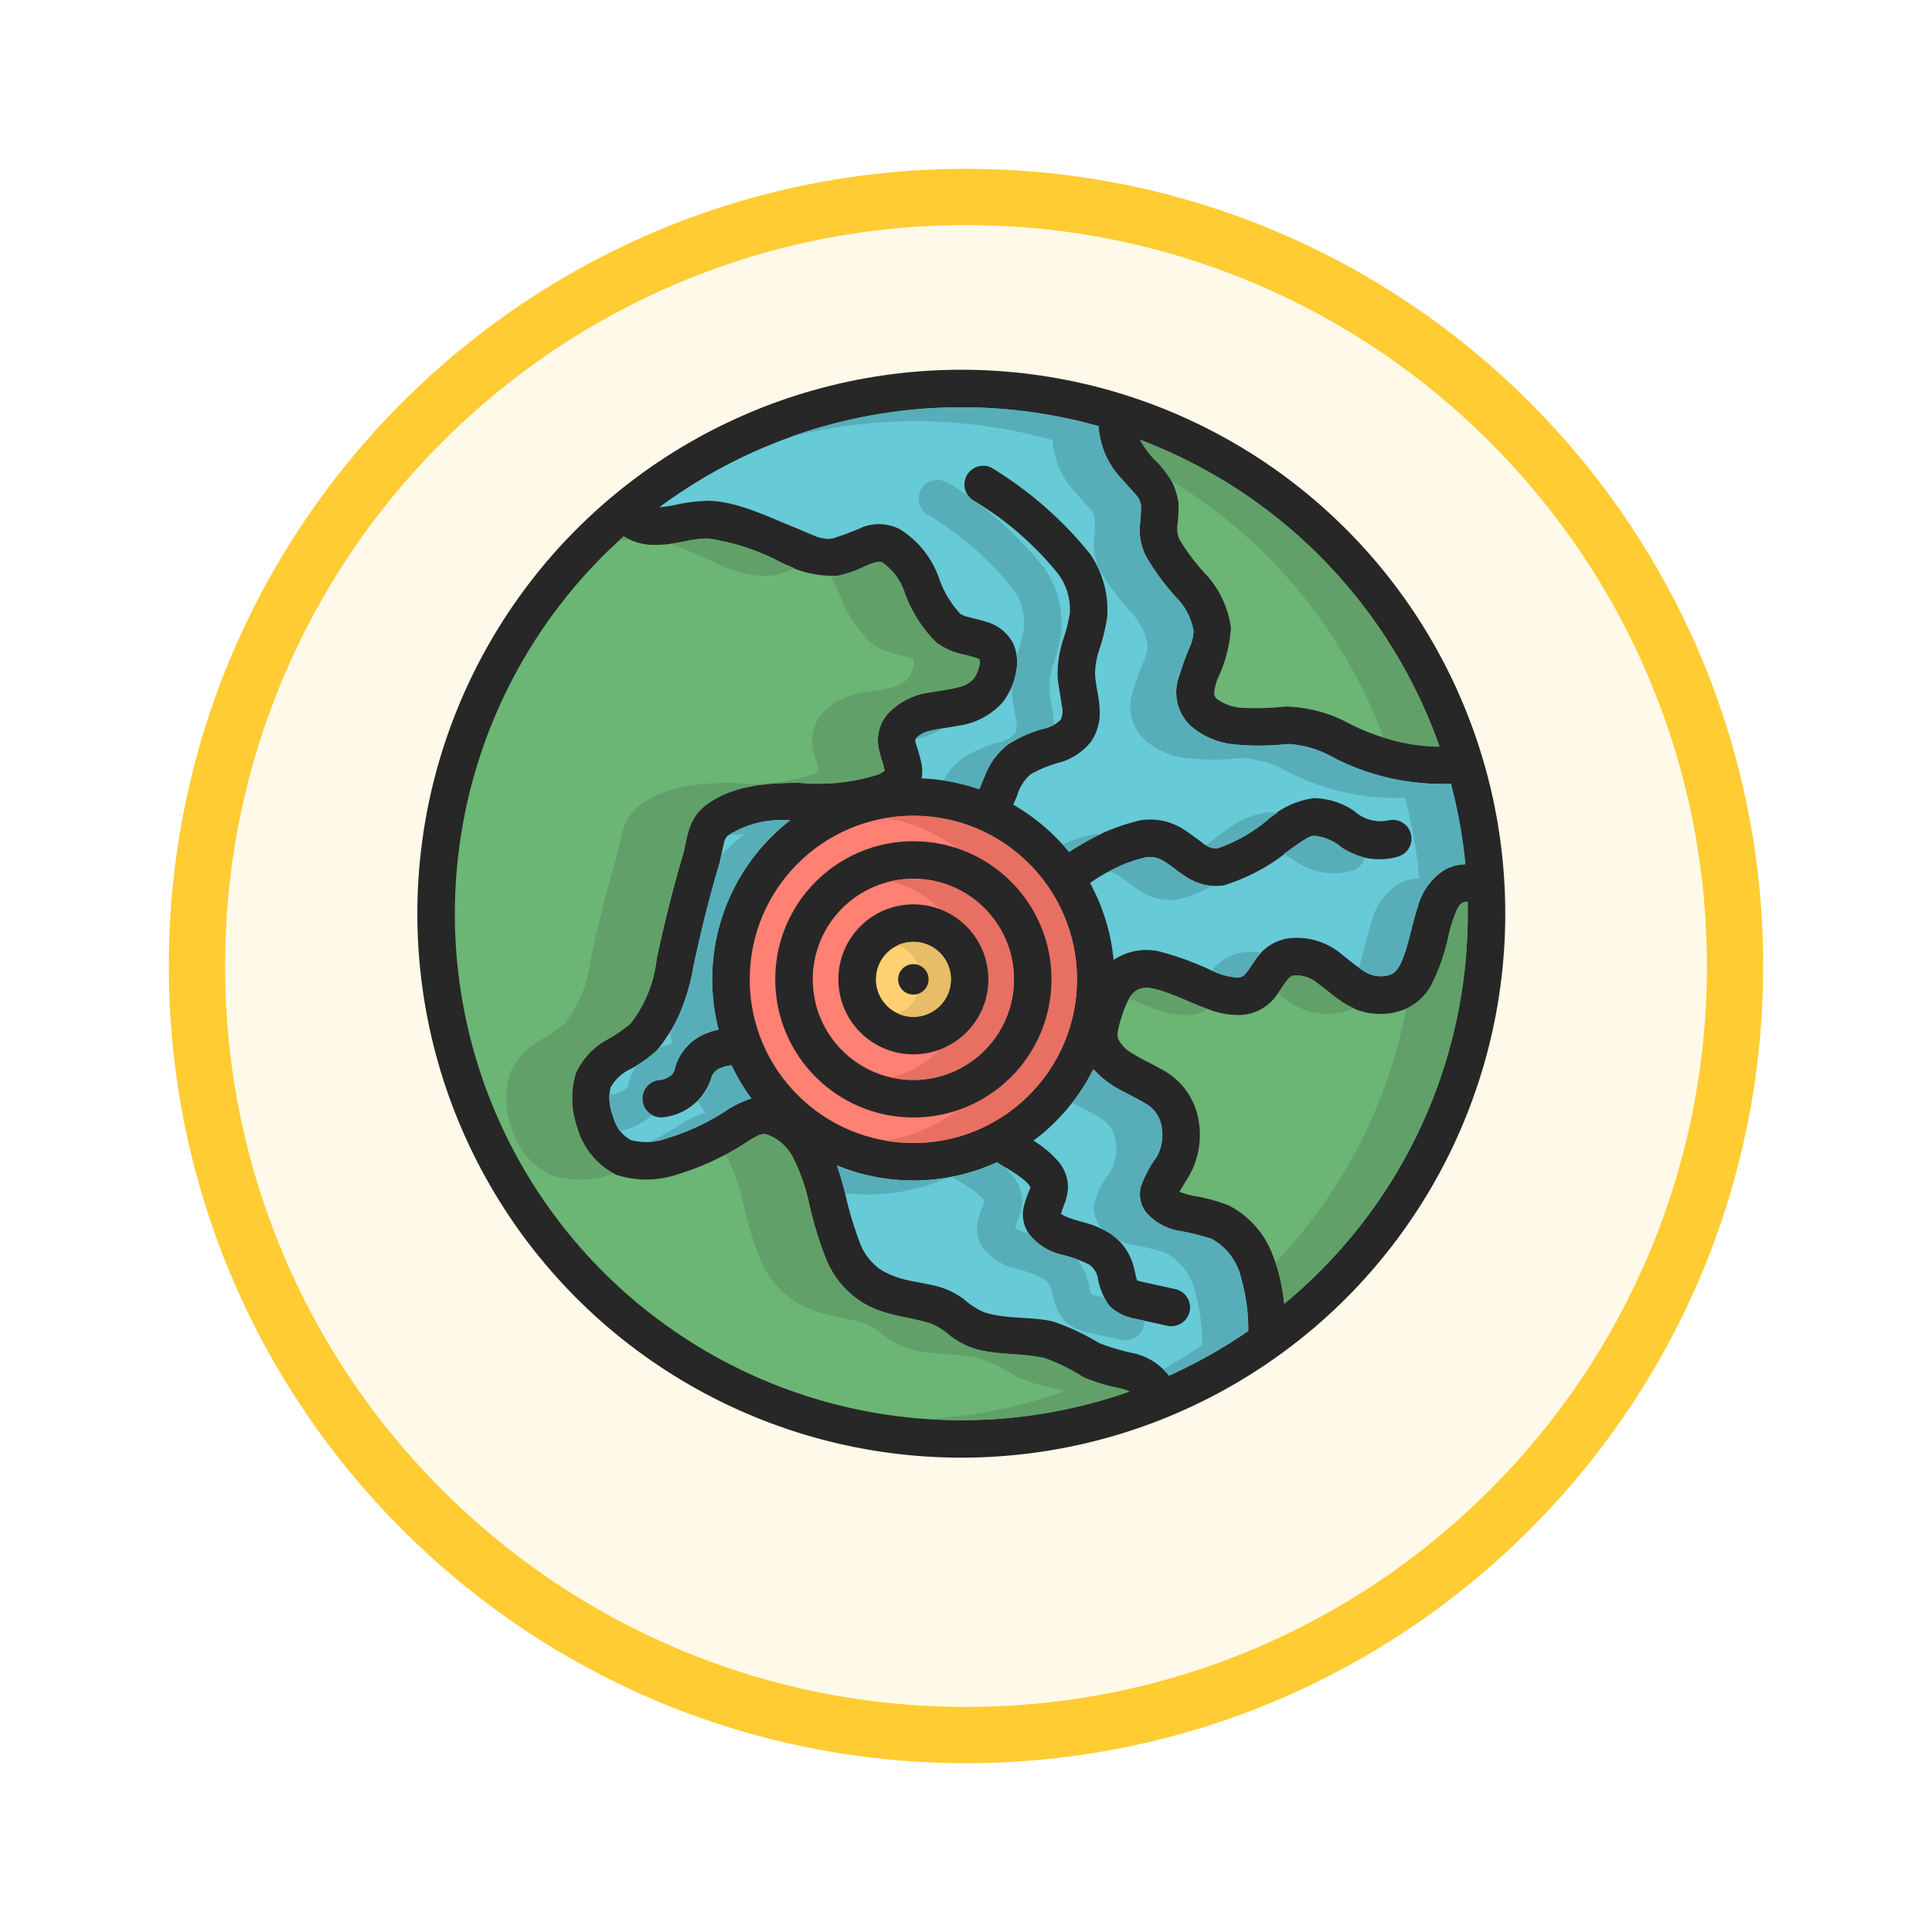 <svg xmlns="http://www.w3.org/2000/svg" xmlns:xlink="http://www.w3.org/1999/xlink" width="103" height="103" viewBox="0 0 103 103">
  <defs>
    <filter id="Trazado_978624" x="0" y="0" width="103" height="103" filterUnits="userSpaceOnUse">
      <feOffset dy="3" input="SourceAlpha"/>
      <feGaussianBlur stdDeviation="3" result="blur"/>
      <feFlood flood-opacity="0.161"/>
      <feComposite operator="in" in2="blur"/>
      <feComposite in="SourceGraphic"/>
    </filter>
  </defs>
  <g id="Grupo_1232954" data-name="Grupo 1232954" transform="translate(-193.75 -5524.288)">
    <g id="Grupo_1231817" data-name="Grupo 1231817" transform="translate(202.75 5530.288)">
      <g id="Grupo_1220583" data-name="Grupo 1220583">
        <g id="Grupo_1218068" data-name="Grupo 1218068">
          <g id="Grupo_1213565" data-name="Grupo 1213565">
            <g id="Grupo_1210098" data-name="Grupo 1210098">
              <g id="Grupo_1178144" data-name="Grupo 1178144">
                <g id="Grupo_1177896" data-name="Grupo 1177896">
                  <g id="Grupo_1176881" data-name="Grupo 1176881">
                    <g id="Grupo_1175148" data-name="Grupo 1175148">
                      <g id="Grupo_1173798" data-name="Grupo 1173798">
                        <g id="Grupo_1171925" data-name="Grupo 1171925">
                          <g id="Grupo_1164524" data-name="Grupo 1164524">
                            <g id="Grupo_1144123" data-name="Grupo 1144123">
                              <g transform="matrix(1, 0, 0, 1, -9, -6)" filter="url(#Trazado_978624)">
                                <g id="Trazado_978624-2" data-name="Trazado 978624" transform="translate(9 6)" fill="#fff9e9">
                                  <path d="M 42.5 83.5 C 36.964 83.5 31.595 82.416 26.541 80.279 C 21.659 78.214 17.274 75.257 13.509 71.491 C 9.743 67.726 6.786 63.341 4.721 58.459 C 2.584 53.405 1.5 48.036 1.5 42.5 C 1.5 36.964 2.584 31.595 4.721 26.541 C 6.786 21.659 9.743 17.274 13.509 13.509 C 17.274 9.743 21.659 6.786 26.541 4.721 C 31.595 2.584 36.964 1.5 42.5 1.5 C 48.036 1.5 53.405 2.584 58.459 4.721 C 63.341 6.786 67.726 9.743 71.491 13.509 C 75.257 17.274 78.214 21.659 80.279 26.541 C 82.416 31.595 83.5 36.964 83.5 42.5 C 83.5 48.036 82.416 53.405 80.279 58.459 C 78.214 63.341 75.257 67.726 71.491 71.491 C 67.726 75.257 63.341 78.214 58.459 80.279 C 53.405 82.416 48.036 83.5 42.5 83.5 Z" stroke="none"/>
                                  <path d="M 42.5 3 C 37.166 3 31.994 4.044 27.126 6.103 C 22.422 8.092 18.198 10.941 14.569 14.569 C 10.941 18.198 8.092 22.422 6.103 27.126 C 4.044 31.994 3 37.166 3 42.5 C 3 47.834 4.044 53.006 6.103 57.874 C 8.092 62.578 10.941 66.802 14.569 70.431 C 18.198 74.059 22.422 76.908 27.126 78.897 C 31.994 80.956 37.166 82 42.5 82 C 47.834 82 53.006 80.956 57.874 78.897 C 62.578 76.908 66.802 74.059 70.431 70.431 C 74.059 66.802 76.908 62.578 78.897 57.874 C 80.956 53.006 82 47.834 82 42.5 C 82 37.166 80.956 31.994 78.897 27.126 C 76.908 22.422 74.059 18.198 70.431 14.569 C 66.802 10.941 62.578 8.092 57.874 6.103 C 53.006 4.044 47.834 3 42.5 3 M 42.5 0 C 65.972 0 85 19.028 85 42.5 C 85 65.972 65.972 85 42.5 85 C 19.028 85 0 65.972 0 42.5 C 0 19.028 19.028 0 42.5 0 Z" stroke="none" fill="#fc3"/>
                                </g>
                              </g>
                            </g>
                          </g>
                        </g>
                      </g>
                    </g>
                  </g>
                </g>
              </g>
            </g>
          </g>
        </g>
      </g>
    </g>
    <g id="ICON" transform="translate(213 5541)">
      <circle id="Elipse_14265" data-name="Elipse 14265" cx="29" cy="29" r="29" transform="translate(3 3)" fill="#272727"/>
      <path id="Trazado_1176639" data-name="Trazado 1176639" d="M14,11.881A27,27,0,0,0,40.971,57.472a3.167,3.167,0,0,0-.575-.185,9.394,9.394,0,0,1-1.9-.582,10.143,10.143,0,0,0-2.067-1.016c-1.239-.28-2.637-.142-3.835-.537a4.322,4.322,0,0,1-1.185-.645,3.707,3.707,0,0,0-1.034-.656c-1.309-.407-2.371-.374-3.634-1.115A4.929,4.929,0,0,1,24.74,50.28a20.751,20.751,0,0,1-.863-2.865,10.125,10.125,0,0,0-.836-2.393,2.556,2.556,0,0,0-1.4-1.252.7.7,0,0,0-.541.091,5.507,5.507,0,0,0-.653.392,14.607,14.607,0,0,1-3.521,1.626,5.225,5.225,0,0,1-3.306.047,3.993,3.993,0,0,1-2.1-2.54,4.631,4.631,0,0,1-.071-2.875,3.842,3.842,0,0,1,1.6-1.76,7.967,7.967,0,0,0,1.313-.887,6.854,6.854,0,0,0,1.4-3.46c.4-1.865.844-3.687,1.39-5.515.117-.392.181-.921.335-1.381a2.572,2.572,0,0,1,.787-1.21c1.366-1.1,3.194-1.27,5.08-1.277a10.506,10.506,0,0,0,4.254-.454,1.945,1.945,0,0,0,.307-.191c-.017-.078-.07-.311-.113-.445a6.36,6.36,0,0,1-.174-.613,2.16,2.16,0,0,1,.434-1.952A3.732,3.732,0,0,1,30.4,20.193c.486-.089,1-.144,1.47-.277a1.471,1.471,0,0,0,.789-.445,1.621,1.621,0,0,0,.276-.6.655.655,0,0,0,.032-.413c-.034-.072-.128-.068-.206-.1-.192-.069-.4-.117-.613-.17a3.7,3.7,0,0,1-1.48-.645,7.193,7.193,0,0,1-1.679-2.634,3.131,3.131,0,0,0-1.2-1.634.48.48,0,0,0-.361-.007,3.88,3.88,0,0,0-.568.21,6.388,6.388,0,0,1-1.426.5,5.672,5.672,0,0,1-3-.686,11.994,11.994,0,0,0-3.966-1.3,6.818,6.818,0,0,0-1.326.179,6.75,6.75,0,0,1-1.79.158A3.163,3.163,0,0,1,14,11.881Z" fill="#6bb575" fill-rule="evenodd"/>
      <path id="Trazado_1176640" data-name="Trazado 1176640" d="M19.425,44.846c.036.057.071.116.1.176a10.125,10.125,0,0,1,.836,2.393,20.751,20.751,0,0,0,.863,2.865,4.934,4.934,0,0,0,2.006,2.456c1.263.741,2.326.708,3.634,1.115a3.727,3.727,0,0,1,1.035.656,4.3,4.3,0,0,0,1.184.645c1.2.4,2.6.257,3.835.537a10.143,10.143,0,0,1,2.067,1.016,9.394,9.394,0,0,0,1.9.582,3.166,3.166,0,0,1,.575.185,26.869,26.869,0,0,1-7.214,1.472Q31.114,59,32,59a26.949,26.949,0,0,0,8.971-1.528,3.167,3.167,0,0,0-.575-.185,9.394,9.394,0,0,1-1.9-.582,10.143,10.143,0,0,0-2.067-1.016c-1.239-.28-2.637-.142-3.835-.537a4.322,4.322,0,0,1-1.185-.645,3.707,3.707,0,0,0-1.034-.656c-1.309-.407-2.371-.374-3.634-1.115A4.929,4.929,0,0,1,24.74,50.28a20.751,20.751,0,0,1-.863-2.865,10.125,10.125,0,0,0-.836-2.393,2.556,2.556,0,0,0-1.4-1.252.7.7,0,0,0-.541.091,5.507,5.507,0,0,0-.653.392c-.2.135-.564.353-1.023.593Zm5.6-30.832a7.784,7.784,0,0,1,.451.894,7.193,7.193,0,0,0,1.679,2.634,3.7,3.7,0,0,0,1.48.645c.209.053.421.1.613.17.078.028.172.024.207.1a.663.663,0,0,1-.033.413,1.636,1.636,0,0,1-.275.6,1.478,1.478,0,0,1-.789.445c-.471.133-.985.188-1.471.277a3.734,3.734,0,0,0-2.338,1.173,2.16,2.16,0,0,0-.434,1.952,6.36,6.36,0,0,0,.174.613c.043.134.1.367.113.445a1.945,1.945,0,0,1-.307.191,10.506,10.506,0,0,1-4.254.454c-1.886.007-3.714.18-5.079,1.277a2.557,2.557,0,0,0-.787,1.21c-.155.46-.219.989-.336,1.381-.546,1.828-.988,3.65-1.39,5.515a6.854,6.854,0,0,1-1.4,3.46,7.967,7.967,0,0,1-1.313.887,3.848,3.848,0,0,0-1.6,1.76,4.631,4.631,0,0,0,.071,2.875,3.991,3.991,0,0,0,2.1,2.54,5.222,5.222,0,0,0,3.305-.047l.061-.018a4.075,4.075,0,0,1-1.956-2.475,4.631,4.631,0,0,1-.071-2.875,3.842,3.842,0,0,1,1.6-1.76,7.967,7.967,0,0,0,1.313-.887,6.854,6.854,0,0,0,1.4-3.46c.4-1.865.844-3.687,1.39-5.515.117-.392.181-.921.335-1.381a2.572,2.572,0,0,1,.787-1.21c1.366-1.1,3.194-1.27,5.08-1.277a10.506,10.506,0,0,0,4.254-.454,1.945,1.945,0,0,0,.307-.191c-.017-.078-.07-.311-.113-.445a6.36,6.36,0,0,1-.174-.613,2.16,2.16,0,0,1,.434-1.952A3.732,3.732,0,0,1,30.4,20.193c.486-.089,1-.144,1.47-.277a1.471,1.471,0,0,0,.789-.445,1.621,1.621,0,0,0,.276-.6.655.655,0,0,0,.032-.413c-.034-.072-.128-.068-.206-.1-.192-.069-.4-.117-.613-.17a3.7,3.7,0,0,1-1.48-.645,7.193,7.193,0,0,1-1.679-2.634,3.131,3.131,0,0,0-1.2-1.634.48.48,0,0,0-.361-.007,3.88,3.88,0,0,0-.568.21,6.388,6.388,0,0,1-1.426.5,2.862,2.862,0,0,1-.409.036Zm-8.55-1.736c.845.281,1.679.708,2.443,1.014a5.672,5.672,0,0,0,3,.686,5.308,5.308,0,0,0,1.2-.4c-.233-.092-.464-.19-.695-.282a11.994,11.994,0,0,0-3.966-1.3,6.818,6.818,0,0,0-1.326.179C16.916,12.209,16.695,12.248,16.473,12.278ZM13.7,12.152c.2-.039.4-.08.6-.11a3.356,3.356,0,0,1-.3-.161c-.1.089-.2.179-.3.271Z" fill="#61a169" fill-rule="evenodd"/>
      <circle id="Elipse_14266" data-name="Elipse 14266" cx="8.724" cy="8.724" r="8.724" transform="translate(20.72 26.776)" fill="#ff8173"/>
      <path id="Trazado_1176641" data-name="Trazado 1176641" d="M27.989,26.9a8.845,8.845,0,0,1,1.455-.121,8.724,8.724,0,0,1,0,17.448,8.845,8.845,0,0,1-1.455-.121,8.725,8.725,0,0,0,0-17.206Z" fill="#e77063" fill-rule="evenodd"/>
      <circle id="Elipse_14267" data-name="Elipse 14267" cx="7.364" cy="7.364" r="7.364" transform="translate(22.08 28.136)" fill="#272727"/>
      <circle id="Elipse_14268" data-name="Elipse 14268" cx="5.364" cy="5.364" r="5.364" transform="translate(24.08 30.136)" fill="#ff8173"/>
      <path id="Trazado_1176642" data-name="Trazado 1176642" d="M28.222,30.276a5.364,5.364,0,1,1,0,10.448,5.365,5.365,0,0,0,0-10.448Z" fill="#e77063" fill-rule="evenodd"/>
      <circle id="Elipse_14269" data-name="Elipse 14269" cx="3.998" cy="3.998" r="3.998" transform="translate(25.446 31.502)" fill="#272727"/>
      <circle id="Elipse_14270" data-name="Elipse 14270" cx="1.998" cy="1.998" r="1.998" transform="translate(27.446 33.502)" fill="#ffd173"/>
      <path id="Trazado_1176643" data-name="Trazado 1176643" d="M28.644,33.669a2,2,0,1,1,0,3.662,2,2,0,0,0,0-3.662Z" fill="#e7bd67" fill-rule="evenodd"/>
      <circle id="Elipse_14271" data-name="Elipse 14271" cx="0.812" cy="0.812" r="0.812" transform="translate(28.632 34.688)" fill="#272727"/>
      <path id="Trazado_1176644" data-name="Trazado 1176644" d="M39.04,40.29a10.77,10.77,0,0,1-3.193,3.81,5.635,5.635,0,0,1,1.342,1.128,2.139,2.139,0,0,1,.5,1.341,2.757,2.757,0,0,1-.2.918c-.053.142-.134.388-.172.508a1.087,1.087,0,0,0,.287.163,6.852,6.852,0,0,0,.852.278,5.114,5.114,0,0,1,1.529.648A3.03,3.03,0,0,1,41.2,50.865c.042.152.075.326.116.5.013.052.041.136.057.185.078.023.272.081.382.1.556.123,1.112.244,1.668.368a1,1,0,0,1-.435,1.952l-1.665-.367a2.721,2.721,0,0,1-1.409-.67,3.619,3.619,0,0,1-.641-1.537,1.144,1.144,0,0,0-.449-.685,6.647,6.647,0,0,0-1.638-.575,3.143,3.143,0,0,1-1.549-1.026,1.807,1.807,0,0,1-.272-1.612,5.536,5.536,0,0,1,.2-.6,1.487,1.487,0,0,0,.118-.323,1.254,1.254,0,0,0-.072-.114,2.019,2.019,0,0,0-.282-.28,7.672,7.672,0,0,0-1.092-.717c-.067-.038-.223-.135-.345-.211a10.739,10.739,0,0,1-8.528.166c.169.481.312.984.443,1.495a18.775,18.775,0,0,0,.768,2.583,2.981,2.981,0,0,0,1.176,1.511c1.112.652,2.063.572,3.216.93a4.165,4.165,0,0,1,1.2.638,4,4,0,0,0,1.053.673c1.139.375,2.472.22,3.651.486a12.146,12.146,0,0,1,2.48,1.159,12.717,12.717,0,0,0,1.967.571,3.283,3.283,0,0,1,1.75,1.161A27.015,27.015,0,0,0,47.3,54.246a10.243,10.243,0,0,0-.38-2.815,3.209,3.209,0,0,0-1.568-2.094,13.179,13.179,0,0,0-1.862-.453,3,3,0,0,1-1.642-.965,1.6,1.6,0,0,1-.272-1.382,6.192,6.192,0,0,1,.851-1.587,2.427,2.427,0,0,0,.17-1.917,1.689,1.689,0,0,0-.845-.948c-.372-.231-.782-.424-1.173-.636A5.283,5.283,0,0,1,39.04,40.29ZM22.877,27.024a5.282,5.282,0,0,0-3.353.833.828.828,0,0,0-.194.457c-.107.4-.167.821-.265,1.147-.531,1.778-.96,3.551-1.351,5.365a8.949,8.949,0,0,1-1.948,4.464,7.284,7.284,0,0,1-1.346.964,2.344,2.344,0,0,0-1.12,1.014,2.536,2.536,0,0,0,.123,1.5,1.969,1.969,0,0,0,.956,1.3,3.191,3.191,0,0,0,1.991-.116,12.261,12.261,0,0,0,2.971-1.371,5.376,5.376,0,0,1,1.469-.729,10.807,10.807,0,0,1-1.058-1.766,1.648,1.648,0,0,0-.575.137.813.813,0,0,0-.518.56,3.014,3.014,0,0,1-2.637,2.075,1,1,0,1,1-.044-2,1.076,1.076,0,0,0,.408-.152.612.612,0,0,0,.326-.379,2.753,2.753,0,0,1,1.678-1.943,3.567,3.567,0,0,1,.669-.21,10.738,10.738,0,0,1,3.818-11.157ZM39.32,6.006A27.029,27.029,0,0,0,15.9,10.332a6.936,6.936,0,0,0,.866-.13,8.816,8.816,0,0,1,1.72-.214c1.573.016,3.25.871,4.689,1.447.313.125.626.272.944.394a1.9,1.9,0,0,0,1,.175,16.1,16.1,0,0,0,1.67-.633,2.467,2.467,0,0,1,1.956.142A5.07,5.07,0,0,1,30.8,14.075a5.217,5.217,0,0,0,1.148,1.936,1.089,1.089,0,0,0,.407.165c.307.087.635.155.933.251a2.31,2.31,0,0,1,1.474,1.158,2.489,2.489,0,0,1,.172,1.44,3.8,3.8,0,0,1-.732,1.71,3.862,3.862,0,0,1-2.388,1.244c-.5.1-1.021.151-1.49.275a1.3,1.3,0,0,0-.72.376c-.114.139-.028.285.012.425a8.229,8.229,0,0,1,.271.991,2.155,2.155,0,0,1-.008.739,10.687,10.687,0,0,1,3.07.579c.117-.24.205-.489.31-.729a3.9,3.9,0,0,1,1.211-1.645,6.6,6.6,0,0,1,1.885-.842,1.8,1.8,0,0,0,.94-.489,1.086,1.086,0,0,0,.056-.774c-.069-.576-.211-1.164-.22-1.638a6.1,6.1,0,0,1,.307-1.883,8.622,8.622,0,0,0,.351-1.39,3.23,3.23,0,0,0-.609-2.073,17.054,17.054,0,0,0-4.439-3.878,1,1,0,1,1,.851-1.81,20.222,20.222,0,0,1,5.267,4.6,5.254,5.254,0,0,1,.915,3.4,10.572,10.572,0,0,1-.418,1.71,4.173,4.173,0,0,0-.226,1.279c.011.526.21,1.2.241,1.831a2.759,2.759,0,0,1-.453,1.79,3.3,3.3,0,0,1-1.544,1.077,6.924,6.924,0,0,0-1.684.669,2.392,2.392,0,0,0-.708,1.118c-.069.167-.14.333-.218.5a10.786,10.786,0,0,1,2.978,2.523,11.228,11.228,0,0,1,3.809-1.691,3.282,3.282,0,0,1,2.184.415c.375.219.718.5,1.065.741a1.148,1.148,0,0,0,.857.338,8.284,8.284,0,0,0,2.826-1.652,4.6,4.6,0,0,1,2.291-1.02,3.9,3.9,0,0,1,2.177.688,2.069,2.069,0,0,0,1.8.5,1,1,0,1,1,.486,1.94,3.538,3.538,0,0,1-2.972-.51,2.645,2.645,0,0,0-1.469-.615.931.931,0,0,0-.425.162c-.269.153-.524.347-.763.51a10.368,10.368,0,0,1-3.619,1.972A2.829,2.829,0,0,1,43.935,30c-.4-.253-.778-.591-1.205-.841A1.361,1.361,0,0,0,41.822,29a8.657,8.657,0,0,0-2.96,1.365,10.653,10.653,0,0,1,1.257,4.1,3.127,3.127,0,0,1,2.67-.389,15.869,15.869,0,0,1,2.391.876,4.043,4.043,0,0,0,1.589.453.57.57,0,0,0,.417-.249c.163-.2.3-.422.447-.631a2.583,2.583,0,0,1,1.775-1.208,3.725,3.725,0,0,1,2.943.907c.351.265.686.562,1.055.8a1.623,1.623,0,0,0,1.353.26c.479-.118.664-.579.842-1.067.3-.817.462-1.783.732-2.578a3.37,3.37,0,0,1,1.451-1.989,2.4,2.4,0,0,1,1.089-.286,26.784,26.784,0,0,0-.771-4.292,12.617,12.617,0,0,1-6.21-1.371,5.572,5.572,0,0,0-2.469-.75,13.775,13.775,0,0,1-2.994.012,4.151,4.151,0,0,1-2.161-.945,2.445,2.445,0,0,1-.662-2.655,15.427,15.427,0,0,1,.552-1.536,2.225,2.225,0,0,0,.224-.889,3.277,3.277,0,0,0-.884-1.755,12.875,12.875,0,0,1-1.668-2.268,3.131,3.131,0,0,1-.309-1.635,9.312,9.312,0,0,0,.061-1.063,1.132,1.132,0,0,0-.352-.636c-.209-.25-.452-.5-.685-.771A4.444,4.444,0,0,1,39.32,6.006Z" fill="#67cad7" fill-rule="evenodd"/>
      <path id="Trazado_1176645" data-name="Trazado 1176645" d="M37.913,42.076c.07.041.14.08.212.119.391.212.8.4,1.173.636a1.691,1.691,0,0,1,.846.948,2.432,2.432,0,0,1-.17,1.917,6.163,6.163,0,0,0-.852,1.587,1.6,1.6,0,0,0,.272,1.382,1.746,1.746,0,0,0,.131.154,3.132,3.132,0,0,1,.46.265,3.5,3.5,0,0,1,.372.305,4.353,4.353,0,0,0,.68.241,13.213,13.213,0,0,1,1.862.453,3.211,3.211,0,0,1,1.567,2.094,10.246,10.246,0,0,1,.381,2.815q-1.007.693-2.075,1.3a3.26,3.26,0,0,1,.3.341A27.015,27.015,0,0,0,47.3,54.246a10.243,10.243,0,0,0-.38-2.815,3.209,3.209,0,0,0-1.568-2.094,13.179,13.179,0,0,0-1.862-.453,3,3,0,0,1-1.642-.965,1.6,1.6,0,0,1-.272-1.382,6.192,6.192,0,0,1,.851-1.587,2.427,2.427,0,0,0,.17-1.917,1.689,1.689,0,0,0-.845-.948c-.372-.231-.782-.424-1.173-.636A5.283,5.283,0,0,1,39.04,40.29a10.779,10.779,0,0,1-1.127,1.786Zm-6.422,3.952c.113.071.243.151.3.185a7.616,7.616,0,0,1,1.092.717,1.967,1.967,0,0,1,.282.28,1.253,1.253,0,0,1,.072.114,1.43,1.43,0,0,1-.117.323,5.545,5.545,0,0,0-.2.6,1.807,1.807,0,0,0,.272,1.612,3.15,3.15,0,0,0,1.549,1.026,6.632,6.632,0,0,1,1.638.575,1.139,1.139,0,0,1,.449.684,3.617,3.617,0,0,0,.641,1.538,2.721,2.721,0,0,0,1.41.67c.554.122,1.11.243,1.664.367a1,1,0,0,0,1.194-.758,1.053,1.053,0,0,0,.023-.26l-.431-.1a2.721,2.721,0,0,1-1.409-.67,1.713,1.713,0,0,1-.305-.47l-.305-.067c-.109-.024-.3-.082-.381-.1-.017-.049-.045-.133-.058-.185-.041-.174-.073-.348-.116-.5a3.21,3.21,0,0,0-.586-1.193c-.318-.1-.662-.168-.977-.277a3.143,3.143,0,0,1-1.549-1.026l-.035-.049a3.9,3.9,0,0,1-.453-.162,1.12,1.12,0,0,1-.287-.163c.039-.12.12-.366.173-.508a2.785,2.785,0,0,0,.2-.918,2.148,2.148,0,0,0-.5-1.342,3.774,3.774,0,0,0-.5-.508c-.069-.039-.222-.134-.342-.209a10.615,10.615,0,0,1-2.408.772Zm-5.68.877a10.746,10.746,0,0,0,5.508-.845,10.761,10.761,0,0,1-5.948-.638c.167.477.309.976.44,1.483ZM17.946,42c.132.206.269.407.414.6a5.348,5.348,0,0,0-1.469.729,12.133,12.133,0,0,1-1.571.845,5.786,5.786,0,0,0,1.05-.22,12.261,12.261,0,0,0,2.971-1.371,5.376,5.376,0,0,1,1.469-.729,10.807,10.807,0,0,1-1.058-1.766,1.648,1.648,0,0,0-.575.137.813.813,0,0,0-.518.56A2.387,2.387,0,0,1,17.946,42ZM19.6,27.8c.271-.017.548-.024.826-.028A10.764,10.764,0,0,0,19.2,28.882c-.043.208-.084.407-.136.579-.531,1.778-.96,3.551-1.351,5.365a11.7,11.7,0,0,1-1.233,3.545q.057.281.127.556a3.584,3.584,0,0,0-.669.209l-.043.019c-.042.046-.086.091-.13.135a5.978,5.978,0,0,1-1.041.777,2.7,2.7,0,0,0-.464,1.013.612.612,0,0,1-.326.379,1.073,1.073,0,0,1-.407.152,1.012,1.012,0,0,0-.3.051,3.563,3.563,0,0,0,.193,1.109,3.11,3.11,0,0,0,.38.814,3.479,3.479,0,0,0,1.706-.85,1,1,0,0,1,.469-1.87,1.076,1.076,0,0,0,.408-.152.612.612,0,0,0,.326-.379,2.753,2.753,0,0,1,1.678-1.943,3.567,3.567,0,0,1,.669-.21,10.738,10.738,0,0,1,3.818-11.157A5.424,5.424,0,0,0,19.6,27.8Zm25.765,7.235a3.483,3.483,0,0,0,1.4.376.57.57,0,0,0,.417-.249c.163-.2.3-.422.447-.631a4.111,4.111,0,0,1,.373-.46,3.371,3.371,0,0,0-1.048,0A2.44,2.44,0,0,0,45.365,35.033ZM22.92,6.567a27.153,27.153,0,0,1,13.949.185,4.45,4.45,0,0,0,1.225,2.806c.234.272.476.521.685.771a1.132,1.132,0,0,1,.352.636,9.57,9.57,0,0,1-.06,1.063,3.14,3.14,0,0,0,.308,1.635,12.912,12.912,0,0,0,1.668,2.268,3.263,3.263,0,0,1,.884,1.755,2.213,2.213,0,0,1-.224.889,15.681,15.681,0,0,0-.552,1.536,2.449,2.449,0,0,0,.662,2.655,4.142,4.142,0,0,0,2.161.944,13.66,13.66,0,0,0,2.995-.012,5.6,5.6,0,0,1,2.468.75,12.616,12.616,0,0,0,6.21,1.372,26.784,26.784,0,0,1,.771,4.292,2.4,2.4,0,0,0-1.089.286,3.374,3.374,0,0,0-1.451,1.989c-.26.766-.421,1.691-.7,2.487.073.053.147.1.223.152a1.623,1.623,0,0,0,1.353.26c.479-.118.664-.579.842-1.067.3-.817.462-1.783.732-2.578a3.37,3.37,0,0,1,1.451-1.989,2.4,2.4,0,0,1,1.089-.286,26.784,26.784,0,0,0-.771-4.292,12.617,12.617,0,0,1-6.21-1.371,5.572,5.572,0,0,0-2.469-.75,13.775,13.775,0,0,1-2.994.012,4.151,4.151,0,0,1-2.161-.945,2.445,2.445,0,0,1-.662-2.655,15.427,15.427,0,0,1,.552-1.536,2.225,2.225,0,0,0,.224-.889,3.277,3.277,0,0,0-.884-1.755,12.875,12.875,0,0,1-1.668-2.268,3.131,3.131,0,0,1-.309-1.635,9.312,9.312,0,0,0,.061-1.063,1.132,1.132,0,0,0-.352-.636c-.209-.25-.452-.5-.685-.771A4.444,4.444,0,0,1,39.32,6.006a27.11,27.11,0,0,0-16.4.561ZM39.877,29.758a1.262,1.262,0,0,1,.4.152c.427.25.805.588,1.205.841a2.83,2.83,0,0,0,2.06.483,5.245,5.245,0,0,0,1.765-.719A3.108,3.108,0,0,1,43.935,30c-.375-.237-.732-.55-1.127-.794a1.342,1.342,0,0,1-.21-.114A1.39,1.39,0,0,0,41.822,29a6.368,6.368,0,0,0-1.945.753Zm9.312-.946c.222.119.421.267.632.393a3.532,3.532,0,0,0,2.971.511,1,1,0,0,0,.722-.707,4.436,4.436,0,0,1-1.243-.549,2.645,2.645,0,0,0-1.469-.615.931.931,0,0,0-.425.162c-.269.153-.524.347-.763.51C49.474,28.612,49.333,28.711,49.189,28.812Zm-9.7-1.077q-.187.007-.381.033a6.816,6.816,0,0,0-1.7.544c.118.132.234.266.346.4a15.462,15.462,0,0,1,1.739-.979Zm5.55.607a.844.844,0,0,0,.626.175,8.284,8.284,0,0,0,2.826-1.652c.116-.079.236-.161.359-.242a3.448,3.448,0,0,0-.518-.032,4.594,4.594,0,0,0-2.292,1.02C45.711,27.832,45.378,28.093,45.035,28.342Zm-10.082-10.1a2.867,2.867,0,0,1-.015.783,3.786,3.786,0,0,1-.255.887c0,.027,0,.054,0,.081.009.474.152,1.062.221,1.638a1.1,1.1,0,0,1-.056.774,1.8,1.8,0,0,1-.941.488,6.645,6.645,0,0,0-1.884.842,3.557,3.557,0,0,0-.977,1.161,10.6,10.6,0,0,1,1.906.468c.117-.24.205-.489.31-.729a3.9,3.9,0,0,1,1.211-1.645,6.6,6.6,0,0,1,1.885-.842,5.837,5.837,0,0,0,.57-.2c0-.052,0-.1,0-.158-.032-.629-.231-1.305-.241-1.831a4.143,4.143,0,0,1,.226-1.279,10.582,10.582,0,0,0,.417-1.711,5.253,5.253,0,0,0-.915-3.4,19.465,19.465,0,0,0-3.647-3.529l-.02-.009a1,1,0,0,1-.34-.262,8.356,8.356,0,0,0-1.26-.8,1,1,0,0,0-.851,1.81,17.054,17.054,0,0,1,4.439,3.878,3.223,3.223,0,0,1,.609,2.072,8.5,8.5,0,0,1-.351,1.391c-.013.044-.026.088-.038.132Zm-3.905,3.867c-.247.04-.49.084-.72.145a1.3,1.3,0,0,0-.72.376.25.25,0,0,0-.033.052A4.511,4.511,0,0,0,31.048,22.109ZM25.22,11.982a2.616,2.616,0,0,0-.432.031A1.247,1.247,0,0,0,25.11,12c.036-.006.073-.013.11-.022Z" fill="#57aeb9" fill-rule="evenodd"/>
      <path id="Trazado_1176646" data-name="Trazado 1176646" d="M58.993,31.364a.526.526,0,0,0-.229.034c-.216.089-.312.322-.418.572A7.821,7.821,0,0,0,58,33.061a10.85,10.85,0,0,1-.959,2.779,2.872,2.872,0,0,1-1.8,1.388,3.581,3.581,0,0,1-3.143-.672c-.382-.268-.738-.584-1.117-.853a1.684,1.684,0,0,0-1.279-.4c-.185.028-.275.17-.374.3-.169.224-.318.471-.489.7A2.5,2.5,0,0,1,46.884,37.4a4.49,4.49,0,0,1-1.693-.3c-.707-.246-1.474-.622-2.222-.887-.768-.273-1.532-.516-2.005.277a4.93,4.93,0,0,0-.418,1.023,4.8,4.8,0,0,0-.2.759.738.738,0,0,0,.018.4,1.734,1.734,0,0,0,.734.763c.465.3,1,.534,1.484.814a3.768,3.768,0,0,1,1.938,2.232,4.434,4.434,0,0,1-.38,3.5c-.1.172-.37.6-.515.84l.026.011a3.852,3.852,0,0,0,.671.2,9.633,9.633,0,0,1,1.9.505,4.847,4.847,0,0,1,2.328,2.535,9.438,9.438,0,0,1,.669,2.728A26.949,26.949,0,0,0,59,32c0-.213,0-.426-.007-.636ZM41.53,6.733a4.686,4.686,0,0,0,.87,1.155,3.685,3.685,0,0,1,1.179,2.228,7.632,7.632,0,0,1-.047,1.077,1.467,1.467,0,0,0,.091.84,10.877,10.877,0,0,0,1.429,1.893,5.216,5.216,0,0,1,1.322,2.842,7.5,7.5,0,0,1-.71,2.709,2.949,2.949,0,0,0-.178.688.389.389,0,0,0,.108.358,2.513,2.513,0,0,0,1.529.508,15.412,15.412,0,0,0,2.16-.073,7.5,7.5,0,0,1,3.417.915,11.092,11.092,0,0,0,4.794,1.219A27.1,27.1,0,0,0,41.53,6.733Z" fill="#6bb575" fill-rule="evenodd"/>
      <path id="Trazado_1176647" data-name="Trazado 1176647" d="M55.715,37.065A26.936,26.936,0,0,1,48.75,50.6a10.2,10.2,0,0,1,.462,2.192A26.949,26.949,0,0,0,59,32c0-.213,0-.426-.007-.636a.526.526,0,0,0-.229.034c-.216.089-.312.322-.418.572A7.821,7.821,0,0,0,58,33.061a10.85,10.85,0,0,1-.959,2.779A2.969,2.969,0,0,1,55.715,37.065Zm-14.769-.54c.489.2.975.419,1.435.579a4.489,4.489,0,0,0,1.693.3,2.409,2.409,0,0,0,1.089-.31c-.7-.246-1.456-.616-2.194-.878-.768-.273-1.532-.516-2.005.277l-.018.031Zm7.929-.28c.136.107.273.212.413.311a3.581,3.581,0,0,0,3.143.672,2.89,2.89,0,0,0,.512-.18,5.043,5.043,0,0,1-.845-.492c-.382-.268-.738-.584-1.117-.853a1.684,1.684,0,0,0-1.279-.4c-.185.028-.275.17-.374.3C49.172,35.806,49.031,36.034,48.875,36.245ZM43.193,8.915A27.111,27.111,0,0,1,54.506,22.6a9.194,9.194,0,0,0,2.988.493A27.1,27.1,0,0,0,41.53,6.733a4.686,4.686,0,0,0,.87,1.155,6.427,6.427,0,0,1,.793,1.027Z" fill="#61a169" fill-rule="evenodd"/>
    </g>
  </g>
</svg>
